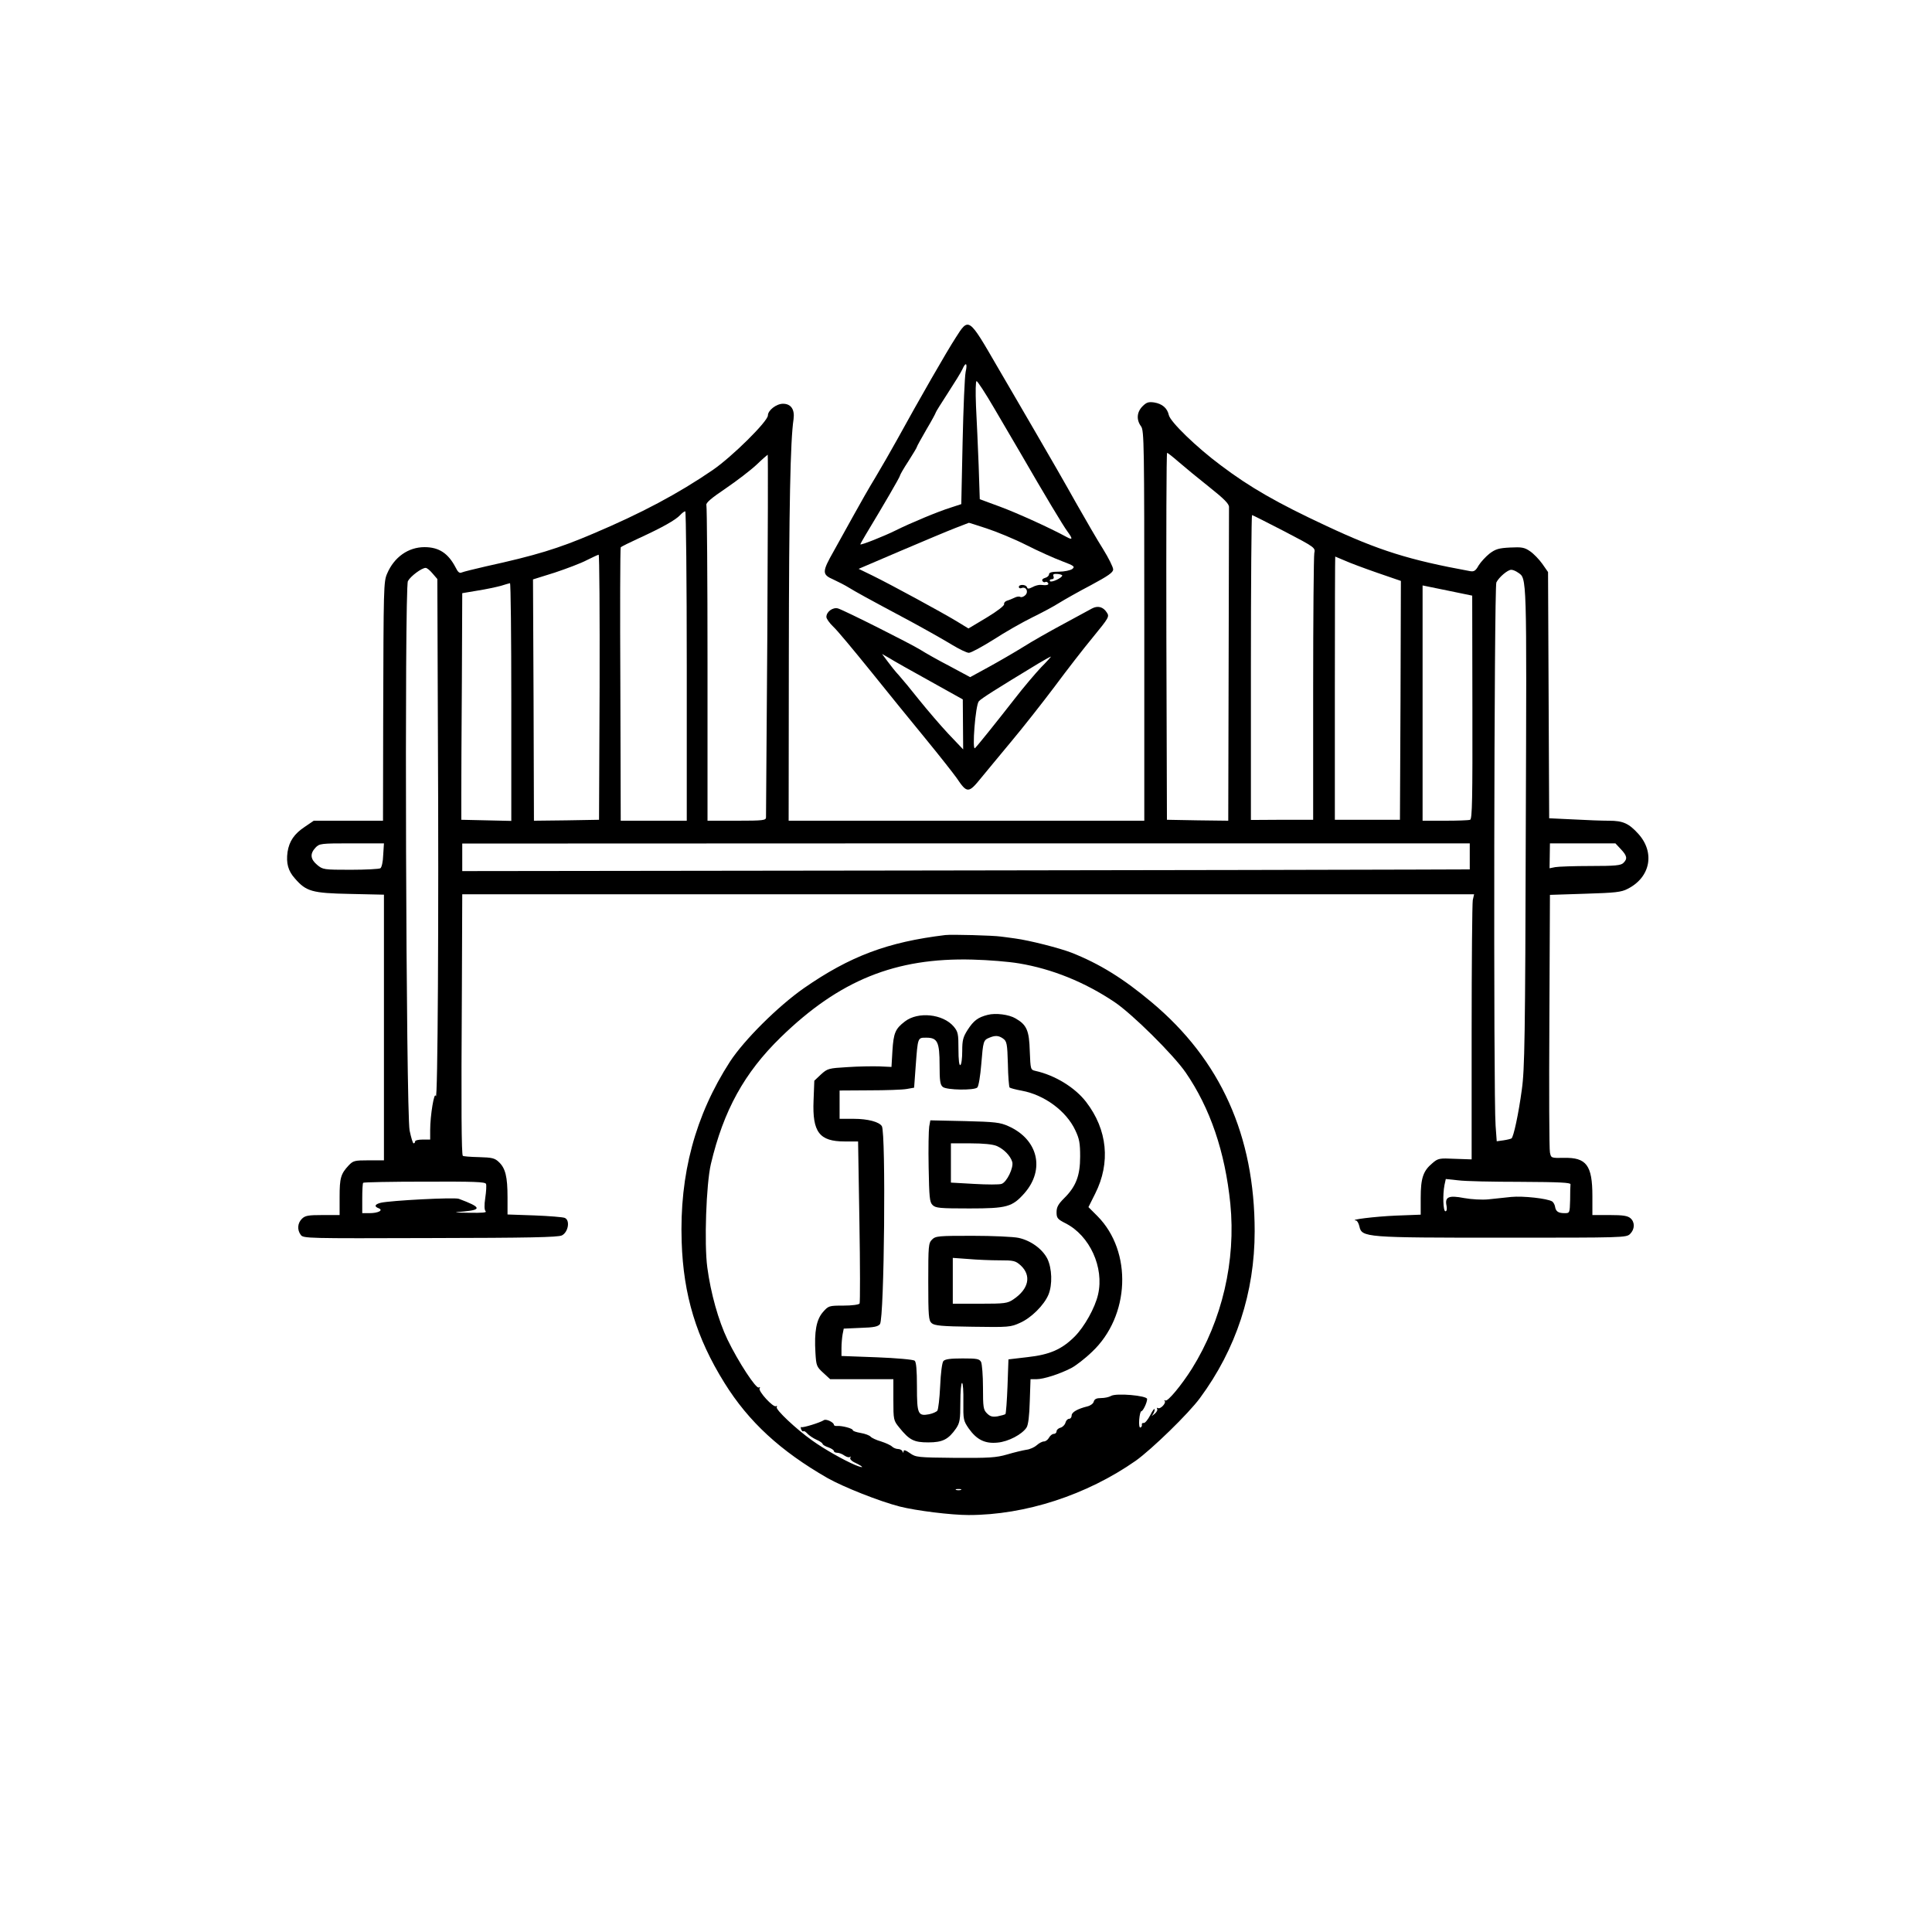 <?xml version="1.0" standalone="no"?>
<!DOCTYPE svg PUBLIC "-//W3C//DTD SVG 20010904//EN"
 "http://www.w3.org/TR/2001/REC-SVG-20010904/DTD/svg10.dtd">
<svg version="1.0" xmlns="http://www.w3.org/2000/svg"
 width="1024pt" height="1024pt" viewBox="0 0 1024 1024"
 preserveAspectRatio="xMidYMid meet">

<g transform="translate(0,1024) scale(0.1,-0.1)"
fill="#000000" stroke="none">
<path d="M5064 8448 c-46 -71 -191 -323 -309 -538 -32 -58 -84 -148 -115 -200
-32 -52 -83 -142 -115 -200 -32 -58 -80 -144 -106 -191 -63 -111 -63 -124 -1
-151 26 -12 63 -31 82 -43 38 -23 82 -48 320 -175 85 -46 186 -103 225 -127
38 -23 79 -43 90 -43 12 0 70 32 131 70 60 39 151 91 202 116 51 25 117 60
145 78 29 18 105 61 170 95 91 49 117 67 117 83 0 12 -24 60 -53 107 -30 47
-94 158 -144 246 -49 88 -146 257 -215 375 -69 118 -159 274 -201 345 -154
266 -152 265 -223 153z m54 -180 c-5 -24 -12 -191 -16 -372 l-7 -328 -55 -18
c-68 -21 -216 -83 -292 -121 -60 -30 -188 -81 -188 -74 0 2 13 25 29 52 96
159 181 305 181 312 0 4 20 39 45 77 24 38 45 72 45 76 0 3 23 44 50 91 28 47
50 88 50 91 0 3 29 49 64 103 35 54 70 110 77 126 18 41 28 33 17 -15z m151
-191 c46 -78 107 -182 136 -232 134 -232 231 -393 252 -421 30 -41 29 -48 -4
-30 -86 47 -262 127 -354 161 l-106 39 -6 181 c-4 99 -10 240 -14 313 -3 77
-2 132 3 132 5 0 47 -64 93 -143z m-39 -638 c52 -17 147 -56 210 -88 63 -32
148 -70 188 -85 66 -25 71 -29 55 -42 -10 -7 -42 -14 -70 -14 -38 0 -53 -4
-53 -14 0 -7 -9 -16 -21 -19 -12 -3 -18 -10 -14 -16 3 -6 10 -9 15 -6 5 3 11
1 15 -5 6 -10 -6 -14 -39 -10 -10 1 -30 -4 -44 -12 -20 -10 -26 -10 -29 0 -6
15 -43 16 -43 1 0 -6 6 -9 14 -6 24 10 39 -18 21 -37 -9 -9 -21 -13 -27 -10
-5 4 -20 2 -31 -4 -12 -6 -30 -13 -40 -16 -10 -3 -17 -12 -15 -18 3 -7 -37
-38 -92 -71 l-97 -58 -64 39 c-76 46 -344 192 -446 242 l-72 35 222 95 c122
52 253 107 292 122 38 15 70 27 70 27 0 1 43 -13 95 -30z m400 -249 c0 -13
-59 -40 -65 -30 -3 5 1 10 9 10 10 0 13 6 10 15 -5 11 0 14 20 13 14 -1 26 -5
26 -8z"/>
<path d="M6056 8087 c-31 -31 -34 -72 -8 -107 16 -23 17 -90 17 -1057 l0
-1033 -942 0 -943 0 1 873 c1 800 8 1141 25 1255 7 51 -13 82 -56 82 -35 0
-80 -35 -80 -62 0 -31 -190 -219 -292 -289 -184 -126 -380 -230 -633 -337
-187 -80 -306 -116 -570 -174 -60 -14 -118 -28 -127 -32 -12 -6 -21 1 -33 26
-39 75 -88 108 -165 108 -86 0 -161 -53 -198 -140 -19 -43 -19 -70 -21 -762
l-1 -548 -183 0 -184 0 -47 -32 c-56 -37 -83 -76 -92 -134 -8 -59 3 -100 39
-140 60 -69 90 -78 292 -82 l180 -4 0 -704 0 -704 -81 0 c-75 0 -82 -2 -106
-27 -42 -45 -48 -67 -48 -167 l0 -96 -90 0 c-77 0 -93 -3 -110 -20 -23 -23
-26 -58 -6 -85 13 -19 35 -19 686 -17 521 1 677 4 698 14 34 17 45 81 15 93
-10 4 -82 10 -160 13 l-143 5 0 91 c0 109 -11 154 -46 187 -22 21 -36 24 -106
26 -44 1 -83 4 -85 7 -7 7 -9 247 -5 874 l2 512 2681 0 2682 0 -7 -31 c-3 -17
-6 -334 -6 -703 l0 -671 -88 3 c-84 4 -90 3 -121 -24 -48 -40 -61 -79 -61
-183 l0 -89 -132 -5 c-112 -5 -251 -22 -211 -26 6 0 14 -14 18 -31 13 -59 30
-60 762 -60 640 0 653 0 673 20 25 25 26 62 2 83 -15 13 -39 17 -110 17 l-92
0 0 101 c0 163 -32 205 -151 202 -68 -1 -68 -1 -74 29 -4 16 -5 330 -3 697 l3
668 186 6 c160 5 192 8 226 26 121 61 146 193 56 292 -50 55 -81 69 -155 69
-35 0 -120 3 -190 7 l-127 6 -3 653 -3 652 -30 43 c-17 24 -46 54 -65 67 -30
21 -45 23 -106 20 -60 -3 -77 -8 -109 -32 -20 -16 -46 -44 -58 -63 -16 -29
-25 -34 -46 -30 -322 59 -483 109 -764 241 -255 119 -401 202 -557 320 -129
96 -267 230 -275 266 -8 37 -35 60 -78 67 -29 4 -40 1 -61 -20z m192 -296 c31
-27 104 -87 162 -133 78 -62 105 -89 104 -106 0 -12 -1 -391 -2 -842 l-2 -820
-162 2 -163 3 -3 973 c-1 534 0 972 4 972 3 0 31 -22 62 -49z m-2181 -913 c-4
-524 -7 -961 -7 -970 0 -16 -14 -18 -155 -18 l-155 0 0 829 c0 456 -3 836 -6
844 -4 11 26 37 102 88 60 41 133 97 164 126 30 29 57 52 59 53 2 0 1 -429 -2
-952z m-427 -168 l0 -820 -175 0 -175 0 -2 721 c-2 396 -1 724 2 728 3 4 48
26 100 50 120 55 191 95 215 121 10 11 22 20 27 20 4 0 8 -369 8 -820z m3167
714 c165 -86 165 -87 159 -116 -3 -17 -6 -342 -6 -722 l0 -691 -165 0 -165 -1
0 808 c0 444 3 808 6 808 3 0 80 -39 171 -86z m-3629 -826 l-3 -703 -172 -3
-173 -2 -2 639 -3 640 115 36 c63 21 140 50 170 66 30 15 58 28 63 29 4 0 6
-316 5 -702z m3949 671 c26 -12 104 -41 173 -65 l125 -43 -2 -633 -3 -633
-172 0 -173 0 0 697 c0 384 1 698 2 698 1 0 23 -10 50 -21z m-4834 -69 l25
-29 3 -828 c5 -967 -1 -1949 -11 -1913 -8 30 -30 -102 -30 -180 l0 -50 -40 0
c-22 0 -40 -4 -40 -10 0 -5 -3 -10 -8 -10 -4 0 -13 30 -21 68 -19 100 -28
2876 -9 2912 14 26 73 70 94 70 7 0 23 -13 37 -30z m5753 5 c47 -32 46 0 41
-1347 -3 -1120 -6 -1287 -21 -1393 -17 -127 -44 -253 -55 -259 -3 -2 -22 -7
-42 -10 l-36 -5 -6 82 c-12 151 -8 2856 4 2880 14 28 60 67 79 67 9 0 25 -7
36 -15z m-5336 -686 l0 -630 -132 3 -133 3 0 133 c0 72 1 343 3 600 l2 468 83
14 c45 7 100 19 122 25 22 7 43 13 48 14 4 1 7 -283 7 -630z m5094 -27 c1
-484 -1 -593 -12 -597 -8 -3 -67 -5 -133 -5 l-119 0 0 623 0 624 132 -27 131
-27 1 -591z m-5773 -784 c-1 -35 -8 -66 -15 -70 -6 -4 -77 -8 -158 -8 -143 0
-147 1 -177 26 -36 30 -39 59 -9 91 21 22 27 23 192 23 l171 0 -4 -62z m5759
-7 l0 -69 -292 -1 c-161 -1 -1363 -3 -2670 -5 l-2378 -3 0 73 0 73 2670 1
2670 0 0 -69z m801 38 c33 -35 36 -51 13 -73 -13 -13 -43 -16 -173 -16 -87 0
-172 -3 -188 -6 l-30 -6 1 66 1 66 173 0 174 0 29 -31z m-531 -1763 c206 -1
265 -4 264 -13 -1 -7 -2 -44 -2 -83 -2 -69 -2 -70 -29 -70 -34 0 -47 9 -51 35
-2 11 -9 23 -15 27 -26 16 -155 30 -217 24 -36 -4 -91 -10 -123 -13 -33 -3
-88 0 -127 7 -82 16 -103 6 -93 -41 3 -18 1 -29 -6 -29 -12 0 -15 87 -5 139
l7 32 66 -7 c36 -5 185 -8 331 -8z m-5484 -11 c3 -7 1 -41 -4 -74 -6 -40 -5
-64 2 -71 7 -7 -19 -9 -85 -8 -89 1 -91 2 -30 7 96 9 91 23 -27 67 -23 9 -363
-9 -414 -21 -32 -8 -36 -20 -11 -29 27 -11 -3 -26 -49 -26 l-38 0 0 78 c0 43
2 81 5 83 2 3 149 6 325 6 262 1 322 -1 326 -12z"/>
<path d="M5788 7015 c-13 -7 -81 -44 -153 -83 -71 -38 -168 -93 -215 -123 -47
-29 -128 -76 -181 -105 l-97 -53 -108 58 c-60 31 -129 70 -154 86 -51 32 -403
209 -438 220 -27 8 -62 -17 -62 -45 0 -9 16 -32 36 -51 20 -18 108 -124 197
-234 88 -110 221 -273 294 -362 73 -89 146 -182 163 -206 56 -83 63 -83 131 1
26 31 97 118 159 192 62 74 165 205 229 290 63 85 155 204 204 263 85 104 88
109 73 131 -19 30 -48 37 -78 21z m-859 -385 l174 -97 1 -133 1 -132 -79 83
c-43 46 -112 127 -154 179 -41 52 -90 111 -107 130 -18 19 -45 53 -61 75 l-29
39 40 -23 c22 -14 118 -68 214 -121z m589 73 c-30 -32 -94 -107 -141 -168 -89
-114 -192 -243 -209 -260 -17 -18 2 228 20 248 13 15 89 63 315 200 34 20 64
37 67 37 2 0 -21 -26 -52 -57z"/>
<path d="M5010 5284 c-306 -37 -505 -112 -750 -282 -138 -97 -315 -273 -391
-389 -184 -285 -268 -597 -256 -955 9 -282 78 -509 227 -748 128 -206 297
-361 546 -504 83 -47 274 -123 383 -151 87 -22 271 -45 365 -45 300 0 626 106
886 288 84 60 279 249 340 332 192 260 290 560 290 884 0 506 -180 907 -545
1213 -150 126 -277 205 -427 264 -62 24 -222 65 -298 75 -30 4 -64 9 -75 10
-41 6 -261 12 -295 8z m390 -150 c175 -29 349 -99 507 -205 94 -63 311 -278
377 -373 130 -189 209 -420 237 -696 30 -302 -43 -617 -204 -875 -55 -87 -128
-175 -140 -168 -7 3 -9 2 -4 -2 10 -11 -23 -46 -36 -38 -5 3 -7 1 -4 -4 4 -6
-3 -19 -16 -29 -12 -10 -16 -12 -9 -4 6 8 12 21 12 29 0 9 -11 -4 -23 -29 -13
-25 -29 -44 -35 -42 -7 1 -11 -3 -10 -9 2 -6 -2 -13 -7 -15 -6 -3 -9 14 -7 41
2 25 7 45 11 45 9 0 31 46 31 65 0 18 -165 33 -192 16 -10 -6 -33 -11 -52 -11
-24 0 -35 -5 -39 -19 -2 -10 -17 -21 -33 -25 -53 -13 -84 -31 -84 -48 0 -10
-6 -18 -14 -18 -7 0 -16 -9 -19 -21 -3 -11 -15 -23 -26 -26 -12 -3 -21 -12
-21 -19 0 -8 -7 -14 -15 -14 -8 0 -19 -9 -25 -20 -6 -11 -18 -20 -27 -20 -9 0
-26 -9 -38 -20 -11 -10 -36 -22 -55 -24 -19 -3 -65 -14 -102 -25 -59 -17 -95
-19 -275 -18 -200 2 -209 3 -240 25 -23 16 -33 19 -34 10 0 -10 -2 -10 -6 0
-2 6 -13 12 -23 12 -10 0 -25 6 -32 13 -7 7 -33 19 -58 27 -25 7 -50 19 -55
25 -6 7 -29 16 -53 20 -23 4 -42 10 -42 15 0 9 -57 24 -82 22 -10 -1 -18 2
-18 6 0 13 -41 33 -53 25 -22 -14 -111 -41 -119 -37 -4 3 -5 -2 -2 -11 4 -9 9
-14 12 -11 3 3 12 -2 21 -12 9 -10 31 -25 49 -33 17 -7 32 -18 32 -22 0 -4 14
-13 30 -18 17 -6 30 -15 30 -20 0 -5 8 -9 18 -9 10 0 27 -7 38 -15 12 -8 25
-11 29 -7 5 4 5 2 2 -4 -4 -7 7 -19 28 -28 47 -23 45 -30 -2 -11 -61 26 -164
84 -228 130 -86 61 -196 165 -188 177 3 6 1 8 -4 5 -14 -9 -96 80 -87 95 4 6
3 8 -4 4 -14 -9 -109 136 -166 254 -48 100 -89 246 -107 382 -17 124 -6 443
19 549 67 283 177 483 370 671 311 303 609 423 1017 412 83 -2 193 -11 245
-20z m-307 -2791 c-7 -2 -19 -2 -25 0 -7 3 -2 5 12 5 14 0 19 -2 13 -5z"/>
<path d="M5235 4861 c-52 -13 -75 -31 -106 -79 -25 -39 -29 -56 -29 -113 0
-37 -4 -71 -10 -74 -6 -4 -10 26 -10 84 0 81 -2 92 -25 120 -57 67 -189 81
-259 27 -51 -39 -60 -61 -66 -156 l-5 -85 -65 3 c-36 1 -112 0 -169 -4 -99 -6
-105 -7 -140 -39 l-35 -33 -4 -105 c-7 -168 31 -217 165 -217 l71 0 7 -424 c4
-233 4 -429 1 -435 -4 -6 -40 -11 -86 -11 -76 0 -79 -1 -108 -34 -35 -40 -47
-103 -40 -217 4 -67 6 -73 41 -105 l37 -34 168 0 167 0 0 -109 c0 -107 1 -110
31 -147 54 -67 78 -79 154 -79 77 0 107 16 148 75 19 29 22 46 22 136 0 57 4
104 9 104 5 0 8 -45 7 -99 -1 -95 0 -101 29 -143 42 -59 86 -81 153 -74 56 5
129 43 153 80 9 14 15 63 17 139 l4 117 32 0 c37 0 122 27 184 59 23 12 73 50
110 86 201 189 215 531 29 719 l-48 48 36 72 c82 163 65 338 -48 485 -59 77
-165 142 -269 165 -26 6 -26 7 -30 105 -3 109 -16 139 -75 173 -35 21 -106 30
-148 19z m82 -126 c19 -14 22 -26 25 -134 1 -66 6 -122 9 -125 3 -3 32 -11 65
-17 119 -22 235 -107 283 -209 22 -46 26 -69 26 -140 0 -101 -22 -159 -85
-221 -31 -31 -40 -47 -40 -74 0 -31 5 -37 48 -59 128 -65 205 -234 172 -377
-16 -71 -73 -172 -124 -223 -68 -68 -132 -96 -249 -109 l-102 -12 -5 -142 c-3
-78 -8 -144 -11 -148 -4 -3 -22 -8 -42 -12 -27 -4 -39 -1 -56 16 -19 19 -21
32 -21 137 0 63 -5 124 -10 135 -9 17 -22 19 -99 19 -65 0 -92 -4 -101 -14 -7
-9 -14 -64 -17 -133 -3 -65 -10 -124 -15 -130 -6 -7 -25 -15 -44 -19 -59 -11
-64 2 -64 146 0 90 -4 131 -12 138 -7 6 -97 14 -200 18 l-188 7 0 42 c0 23 3
56 6 73 l6 30 90 4 c71 2 92 7 102 20 23 31 32 1014 10 1049 -14 23 -75 39
-149 39 l-75 0 0 75 0 75 158 1 c86 0 175 3 197 7 l40 7 8 110 c12 159 10 155
57 155 59 0 70 -23 70 -146 0 -82 3 -104 17 -115 20 -17 167 -19 183 -3 7 7
16 62 21 124 10 122 11 127 43 140 31 13 49 12 73 -5z"/>
<path d="M4925 4269 c-3 -19 -5 -116 -3 -216 3 -159 5 -185 21 -200 16 -16 38
-18 195 -18 200 0 227 8 292 81 110 126 72 285 -85 355 -44 20 -71 23 -232 27
l-182 4 -6 -33z m358 -103 c37 -16 72 -51 82 -84 9 -29 -29 -109 -57 -117 -11
-4 -76 -4 -144 0 l-124 7 0 104 0 104 105 0 c67 0 117 -5 138 -14z"/>
<path d="M4940 3670 c-19 -19 -20 -33 -20 -223 0 -183 2 -206 18 -220 15 -13
51 -17 217 -19 192 -3 202 -2 252 21 59 26 127 94 150 149 22 53 19 140 -6
191 -27 52 -88 96 -152 110 -27 6 -138 11 -244 11 -182 0 -196 -1 -215 -20z
m357 -110 c76 0 85 -2 113 -27 58 -54 43 -125 -39 -180 -31 -21 -45 -23 -177
-23 l-144 0 0 121 0 122 83 -6 c45 -4 119 -7 164 -7z"/>
</g>
</svg>
